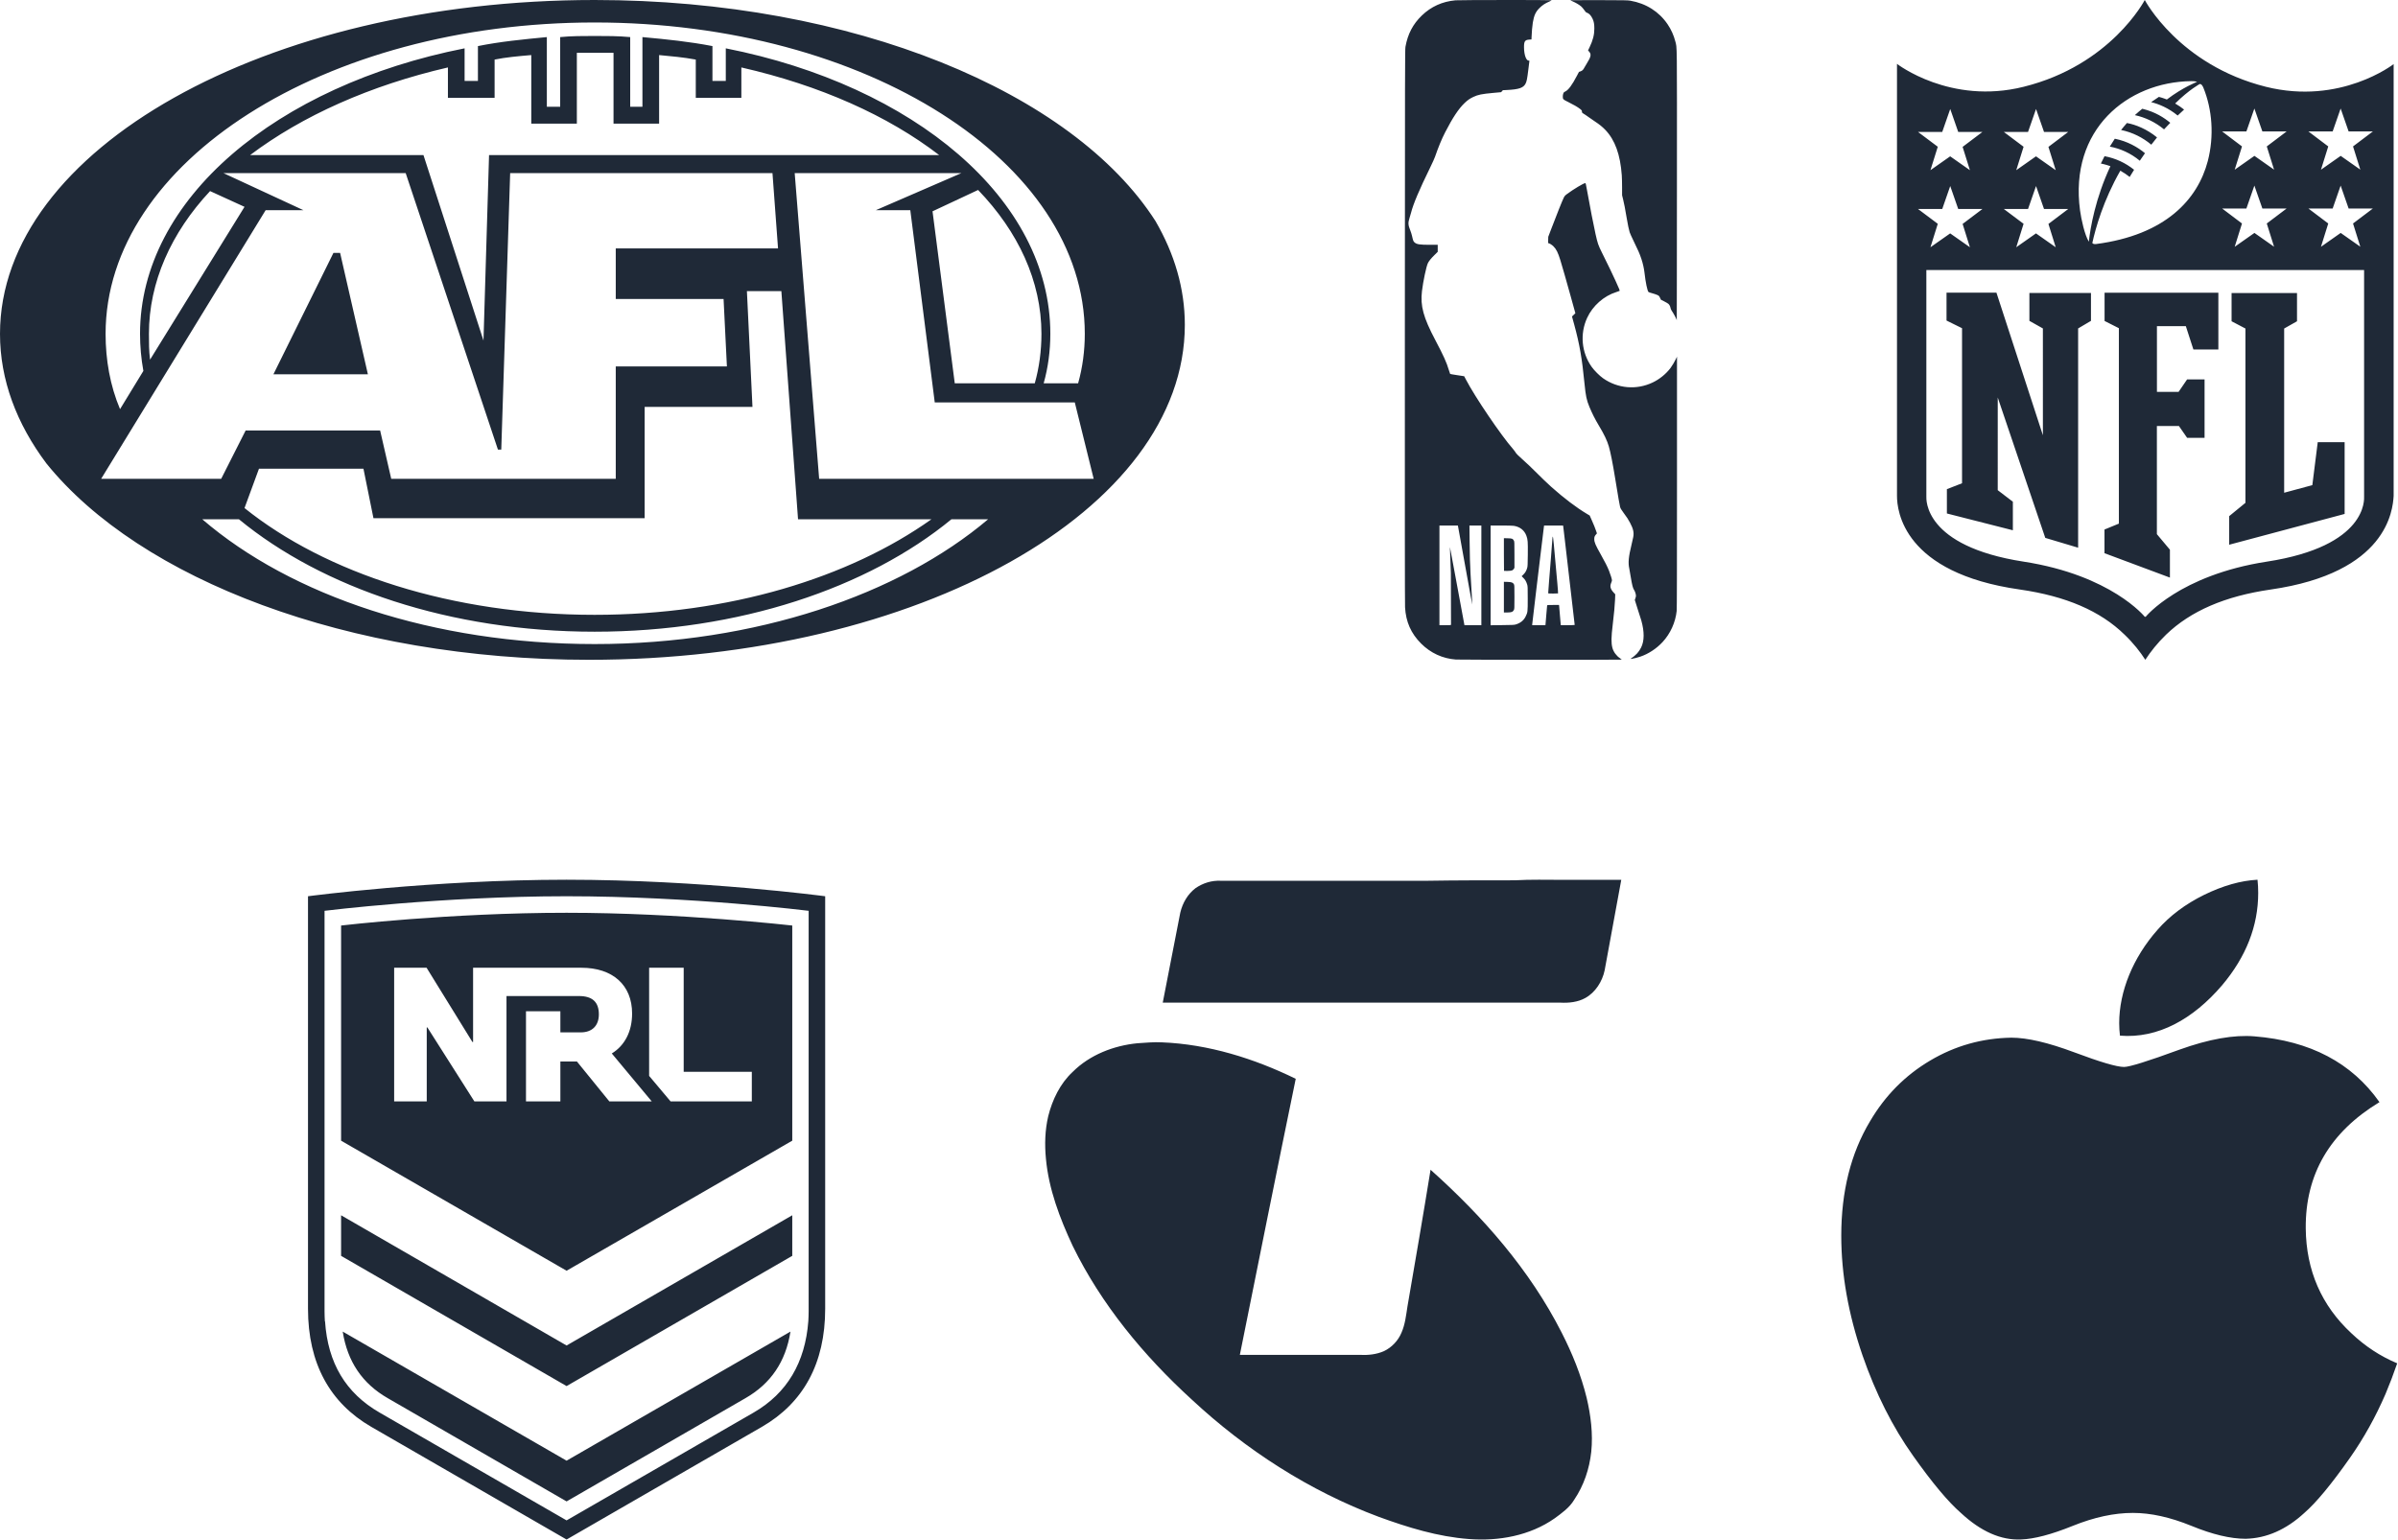 <svg xmlns="http://www.w3.org/2000/svg" xmlns:xlink="http://www.w3.org/1999/xlink" width="218" height="140" version="1.1" viewBox="0 0 218 140"><title>Combined Shape</title><desc>Created with Sketch.</desc><g id="Welcome" fill="none" fill-rule="evenodd" stroke="none" stroke-width="1"><g id="Desktop-HD-Copy-19" fill="#1F2937" fill-rule="nonzero" transform="translate(-108, -1867)"><path id="Combined-Shape" d="M252.476,1867.011 L252.476,1867.011 C252.78,1867.011 253.11,1867.011 253.453,1867.012 C255.685,1867.017 255.977,1867.022 256.212,1867.063 C257.642,1867.311 258.825,1868.06 259.602,1869.21 C259.92,1869.68 260.158,1870.206 260.297,1870.748 C260.466,1871.403 260.455,1870.449 260.448,1883.906 C260.444,1890.639 260.438,1896.134 260.434,1896.117 C260.409,1895.997 260.144,1895.502 259.965,1895.242 C259.92,1895.177 259.876,1895.073 259.866,1895.01 C259.844,1894.867 259.772,1894.725 259.675,1894.633 C259.634,1894.594 259.464,1894.494 259.298,1894.41 L258.996,1894.257 L258.91,1894.078 C258.828,1893.909 258.814,1893.895 258.66,1893.823 C258.57,1893.781 258.362,1893.711 258.196,1893.667 C258.031,1893.624 257.882,1893.574 257.865,1893.555 C257.753,1893.432 257.601,1892.697 257.496,1891.774 C257.455,1891.409 257.349,1890.939 257.22,1890.553 C257.059,1890.073 256.924,1889.76 256.52,1888.937 C256.346,1888.583 256.179,1888.214 256.15,1888.117 C256.077,1887.879 255.981,1887.421 255.883,1886.836 C255.741,1885.986 255.646,1885.493 255.553,1885.121 L255.463,1884.759 L255.462,1884.044 C255.462,1883.65 255.45,1883.157 255.435,1882.947 C255.302,1881.063 254.818,1879.726 253.94,1878.813 C253.66,1878.523 253.42,1878.328 252.969,1878.029 C252.775,1877.9 252.533,1877.732 252.431,1877.657 C252.263,1877.534 252.092,1877.419 251.883,1877.29 C251.824,1877.253 251.811,1877.227 251.811,1877.141 C251.811,1877.044 251.799,1877.027 251.651,1876.912 C251.417,1876.73 251.05,1876.516 250.565,1876.278 C250.091,1876.046 250.075,1876.029 250.073,1875.784 C250.072,1875.645 250.114,1875.472 250.165,1875.408 C250.182,1875.386 250.239,1875.348 250.293,1875.323 C250.578,1875.191 250.914,1874.738 251.358,1873.888 L251.542,1873.537 L251.683,1873.489 C251.838,1873.437 251.933,1873.344 252.034,1873.146 C252.068,1873.08 252.17,1872.909 252.259,1872.766 C252.638,1872.161 252.681,1871.939 252.469,1871.699 L252.369,1871.585 L252.508,1871.295 C252.813,1870.659 252.941,1870.156 252.94,1869.598 C252.94,1869.195 252.898,1868.959 252.784,1868.716 C252.636,1868.4 252.47,1868.223 252.248,1868.147 C252.178,1868.123 252.125,1868.068 252.022,1867.914 C251.948,1867.803 251.826,1867.658 251.751,1867.591 C251.581,1867.441 251.262,1867.251 250.975,1867.127 L250.757,1867.033 L250.857,1867.02 C250.898,1867.014 251.566,1867.011 252.476,1867.011 Z M252.098,1883.657 L252.098,1883.656 C252.162,1883.656 252.155,1883.63 252.284,1884.352 C252.556,1885.875 252.863,1887.453 253.048,1888.28 C253.242,1889.145 253.291,1889.287 253.618,1889.946 C254.216,1891.15 254.58,1891.903 254.856,1892.51 C255.204,1893.271 255.266,1893.426 255.236,1893.453 C255.223,1893.464 255.089,1893.512 254.937,1893.559 C253.802,1893.913 252.792,1894.806 252.286,1895.904 C251.616,1897.36 251.772,1899.056 252.699,1900.364 C252.925,1900.685 253.41,1901.17 253.729,1901.395 C255.061,1902.336 256.771,1902.484 258.241,1901.783 C258.865,1901.486 259.441,1901.02 259.86,1900.473 C260.005,1900.283 260.262,1899.852 260.37,1899.616 L260.454,1899.432 L260.454,1910.867 C260.454,1918.714 260.445,1922.383 260.426,1922.558 C260.313,1923.606 259.851,1924.623 259.142,1925.388 C258.589,1925.984 257.856,1926.466 257.124,1926.712 C256.841,1926.807 256.517,1926.889 256.343,1926.91 C256.231,1926.924 256.219,1926.921 256.261,1926.892 C256.727,1926.576 256.983,1926.3 257.19,1925.887 C257.492,1925.286 257.498,1924.449 257.208,1923.417 C257.171,1923.287 257.024,1922.825 256.88,1922.39 C256.736,1921.955 256.619,1921.581 256.619,1921.559 C256.619,1921.537 256.642,1921.467 256.671,1921.404 C256.699,1921.341 256.723,1921.239 256.723,1921.177 C256.724,1921.036 256.636,1920.769 256.547,1920.638 C256.445,1920.489 256.368,1920.188 256.25,1919.471 C256.192,1919.115 256.132,1918.77 256.117,1918.704 C255.999,1918.175 256.051,1917.632 256.329,1916.495 C256.387,1916.257 256.454,1915.961 256.477,1915.838 C256.555,1915.428 256.482,1915.098 256.193,1914.551 C256.016,1914.215 255.932,1914.085 255.572,1913.598 C255.362,1913.313 255.318,1913.235 255.276,1913.076 C255.231,1912.906 255.127,1912.301 254.832,1910.492 C254.607,1909.111 254.411,1908.124 254.258,1907.598 C254.105,1907.069 253.832,1906.497 253.349,1905.696 C253.01,1905.133 252.742,1904.602 252.493,1904.004 C252.236,1903.386 252.156,1903.004 252.048,1901.902 C251.823,1899.592 251.596,1898.291 251.107,1896.503 C251.065,1896.351 251.004,1896.127 250.97,1896.004 L250.909,1895.781 L251.062,1895.633 L251.216,1895.485 L251.108,1895.094 L250.763,1893.85 C250.423,1892.62 250.018,1891.205 249.85,1890.658 C249.637,1889.965 249.476,1889.644 249.212,1889.389 C249.079,1889.26 248.855,1889.122 248.781,1889.121 C248.737,1889.121 248.734,1889.098 248.742,1888.825 L248.752,1888.53 L248.992,1887.899 C249.518,1886.517 250.02,1885.259 250.153,1884.992 C250.239,1884.818 250.27,1884.783 250.481,1884.626 C251.03,1884.218 251.967,1883.657 252.098,1883.657 Z M244.794,1867.001 L244.794,1867 C246.926,1866.999 249.019,1867.006 249.045,1867.022 C249.065,1867.034 248.992,1867.078 248.859,1867.135 C248.477,1867.298 248.217,1867.467 247.96,1867.723 C247.607,1868.073 247.458,1868.394 247.347,1869.051 C247.298,1869.336 247.245,1869.96 247.232,1870.389 L247.226,1870.586 L247.013,1870.602 C246.624,1870.631 246.541,1870.759 246.547,1871.322 C246.554,1872.017 246.757,1872.552 246.997,1872.512 C247.025,1872.507 247.04,1872.519 247.037,1872.544 C247.033,1872.565 246.989,1872.922 246.938,1873.336 C246.837,1874.16 246.795,1874.378 246.7,1874.58 C246.506,1874.989 246.099,1875.132 244.967,1875.186 L244.626,1875.202 L244.547,1875.292 L244.467,1875.382 L243.758,1875.447 C242.701,1875.544 242.378,1875.609 241.943,1875.813 C241.621,1875.964 241.414,1876.109 241.135,1876.378 C240.592,1876.901 240.064,1877.698 239.377,1879.032 C239.066,1879.636 238.768,1880.356 238.453,1881.265 C238.406,1881.403 238.222,1881.81 238.045,1882.172 C237.015,1884.275 236.483,1885.534 236.272,1886.364 C236.248,1886.457 236.188,1886.661 236.139,1886.818 C235.996,1887.268 236.009,1887.464 236.214,1887.969 C236.265,1888.094 236.332,1888.307 236.362,1888.442 C236.466,1888.898 236.488,1888.953 236.606,1889.054 C236.801,1889.221 237.068,1889.261 237.999,1889.262 L238.702,1889.262 L238.702,1889.582 L238.702,1889.901 L238.411,1890.188 C238.098,1890.495 237.895,1890.745 237.807,1890.931 C237.661,1891.239 237.373,1892.602 237.27,1893.469 C237.11,1894.82 237.393,1895.86 238.48,1897.922 C239.242,1899.367 239.508,1899.957 239.716,1900.658 C239.769,1900.836 239.821,1900.992 239.832,1901.004 C239.843,1901.016 240.133,1901.066 240.476,1901.116 C240.82,1901.165 241.104,1901.209 241.107,1901.212 C241.11,1901.216 241.185,1901.359 241.275,1901.531 C242.076,1903.078 244.475,1906.617 245.543,1907.826 C245.626,1907.92 245.712,1908.032 245.735,1908.075 C245.817,1908.233 246.002,1908.422 246.491,1908.853 C246.766,1909.094 247.245,1909.548 247.555,1909.862 C248.057,1910.366 248.662,1910.949 249.002,1911.254 C250.147,1912.281 251.317,1913.166 252.28,1913.739 L252.518,1913.881 L252.69,1914.269 C252.899,1914.738 253.001,1914.993 253.101,1915.284 L253.176,1915.505 L253.098,1915.593 C252.967,1915.743 252.931,1915.837 252.933,1916.023 C252.936,1916.319 253.038,1916.559 253.542,1917.45 C253.894,1918.071 254.121,1918.522 254.273,1918.9 C254.403,1919.224 254.543,1919.675 254.543,1919.771 C254.543,1919.805 254.512,1919.907 254.474,1919.997 C254.336,1920.322 254.397,1920.563 254.698,1920.89 L254.84,1921.043 L254.823,1921.525 C254.805,1922.014 254.731,1922.81 254.61,1923.812 C254.471,1924.958 254.465,1925.464 254.582,1925.911 C254.679,1926.279 254.944,1926.641 255.276,1926.86 C255.363,1926.918 255.435,1926.973 255.436,1926.984 C255.437,1927.01 240.71,1927.002 240.352,1926.977 C239.146,1926.889 238.056,1926.388 237.19,1925.521 C236.272,1924.603 235.806,1923.549 235.732,1922.223 C235.714,1921.893 235.708,1913.685 235.714,1896.623 C235.722,1873.101 235.726,1871.491 235.768,1871.257 C235.978,1870.088 236.449,1869.189 237.261,1868.407 C238.102,1867.597 239.123,1867.136 240.313,1867.028 C240.492,1867.012 242.663,1867.002 244.794,1867.001 Z M238.859,1914.789 L238.859,1914.789 L238.859,1919.321 L238.859,1923.852 L239.385,1923.852 C239.867,1923.852 239.91,1923.849 239.911,1923.806 C239.918,1923.247 239.906,1919.336 239.897,1919.111 C239.889,1918.937 239.872,1918.447 239.857,1918.02 C239.843,1917.594 239.825,1917.133 239.819,1916.996 L239.806,1916.746 L239.87,1917.061 C239.942,1917.422 240.069,1918.096 240.317,1919.452 C240.413,1919.972 240.578,1920.865 240.684,1921.435 C240.79,1922.006 240.934,1922.784 241.004,1923.163 L241.131,1923.852 L241.9,1923.852 L242.669,1923.852 L242.669,1919.321 L242.669,1914.789 L242.127,1914.789 L241.586,1914.789 L241.602,1916.267 C241.611,1917.08 241.623,1917.804 241.63,1917.876 C241.636,1917.948 241.648,1918.226 241.657,1918.493 C241.666,1918.761 241.678,1919.05 241.683,1919.137 C241.689,1919.224 241.701,1919.431 241.709,1919.597 C241.726,1919.927 241.743,1920.219 241.763,1920.503 C241.816,1921.279 241.855,1921.969 241.847,1921.977 C241.841,1921.983 241.776,1921.647 241.701,1921.232 C241.626,1920.817 241.459,1919.892 241.329,1919.176 C241.199,1918.461 241.046,1917.616 240.989,1917.298 C240.932,1916.98 240.825,1916.389 240.752,1915.984 C240.678,1915.58 240.599,1915.145 240.577,1915.019 L240.535,1914.789 L239.697,1914.789 L238.859,1914.789 Z M243.509,1914.789 L243.509,1914.791 L243.509,1919.325 L243.509,1923.859 L244.567,1923.846 C245.464,1923.837 245.648,1923.829 245.78,1923.791 C246.212,1923.666 246.518,1923.423 246.693,1923.064 C246.883,1922.677 246.885,1922.656 246.885,1921.423 C246.885,1920.354 246.883,1920.313 246.827,1920.133 C246.745,1919.874 246.65,1919.713 246.479,1919.544 L246.333,1919.4 L246.493,1919.242 C246.662,1919.075 246.762,1918.9 246.837,1918.638 C246.875,1918.504 246.883,1918.321 246.892,1917.416 C246.903,1916.245 246.89,1916.07 246.765,1915.724 C246.582,1915.221 246.179,1914.904 245.611,1914.816 C245.517,1914.801 245.006,1914.789 244.475,1914.789 L243.509,1914.789 Z M248.372,1914.789 L248.372,1914.789 L248.358,1914.874 C248.34,1914.99 248.332,1915.058 247.988,1917.928 C247.822,1919.315 247.668,1920.592 247.647,1920.765 C247.472,1922.186 247.292,1923.709 247.292,1923.774 L247.292,1923.852 L247.893,1923.852 L248.493,1923.852 L248.508,1923.701 C248.517,1923.618 248.549,1923.231 248.579,1922.841 C248.61,1922.451 248.64,1922.105 248.647,1922.073 C248.659,1922.014 248.661,1922.014 249.195,1922.014 L249.73,1922.014 L249.746,1922.165 C249.755,1922.248 249.786,1922.623 249.815,1922.999 C249.844,1923.374 249.874,1923.72 249.882,1923.767 L249.895,1923.852 L250.525,1923.852 C250.871,1923.852 251.154,1923.842 251.154,1923.831 C251.154,1923.81 251.111,1923.437 250.642,1919.413 C250.52,1918.365 250.355,1916.941 250.275,1916.247 C250.195,1915.554 250.122,1914.942 250.114,1914.888 L250.099,1914.789 L249.235,1914.789 L248.372,1914.789 Z M249.161,1915.806 L249.161,1915.806 C249.199,1915.806 249.234,1916.193 249.579,1920.067 C249.622,1920.55 249.65,1920.952 249.641,1920.961 C249.633,1920.969 249.43,1920.976 249.191,1920.976 C248.872,1920.976 248.754,1920.967 248.744,1920.944 C248.738,1920.926 248.774,1920.423 248.826,1919.827 C248.878,1919.231 248.956,1918.27 248.999,1917.692 C249.042,1917.114 249.084,1916.564 249.091,1916.47 C249.099,1916.377 249.112,1916.193 249.121,1916.063 C249.13,1915.933 249.142,1915.822 249.148,1915.815 C249.152,1915.811 249.156,1915.806 249.161,1915.806 Z M244.718,1915.94 L244.718,1915.94 L245.07,1915.95 C245.463,1915.96 245.519,1915.981 245.624,1916.158 C245.674,1916.244 245.677,1916.295 245.677,1917.443 L245.677,1918.638 L245.617,1918.733 C245.528,1918.876 245.436,1918.907 245.064,1918.917 C244.886,1918.922 244.735,1918.921 244.729,1918.915 C244.723,1918.909 244.718,1918.237 244.718,1917.422 L244.718,1915.94 Z M244.718,1919.905 L244.718,1919.908 L245.04,1919.916 C245.413,1919.928 245.537,1919.972 245.623,1920.121 C245.675,1920.21 245.677,1920.256 245.677,1921.291 C245.677,1922.326 245.675,1922.372 245.623,1922.473 C245.533,1922.647 245.402,1922.696 245.027,1922.696 L244.718,1922.696 L244.718,1921.301 L244.718,1919.905 Z M325.587,1872.84 L325.604,1872.807 L325.604,1912.1 C325.52,1913.41 325.02,1919.083 314.425,1920.61 C310.279,1921.211 307.159,1922.554 304.914,1924.714 C304.114,1925.49 303.499,1926.277 303.029,1927 C302.562,1926.275 301.951,1925.488 301.143,1924.714 C298.933,1922.554 295.812,1921.214 291.633,1920.61 C281.013,1919.108 280.454,1913.435 280.454,1912.1 L280.454,1872.807 C280.454,1872.807 285.293,1876.561 291.967,1874.892 C299.909,1872.923 302.979,1867 302.979,1867 C302.979,1867 306.091,1872.915 313.991,1874.892 C320.774,1876.586 325.587,1872.84 325.587,1872.84 Z M284.166,1887.356 L284.158,1887.364 L283.495,1889.484 L285.289,1888.224 L287.083,1889.484 L286.42,1887.364 L288.222,1886.005 L286.02,1886.005 L285.294,1883.919 L284.567,1886.005 L282.364,1886.005 L284.166,1887.356 Z M291.967,1887.356 L291.958,1887.364 L291.296,1889.484 L293.089,1888.224 L294.883,1889.484 L294.221,1887.364 L296.023,1886.005 L293.82,1886.005 L293.094,1883.919 L292.367,1886.005 L290.165,1886.005 L291.967,1887.356 Z M284.166,1880.349 L284.158,1880.357 L283.495,1882.476 L285.289,1881.216 L287.083,1882.476 L286.42,1880.357 L288.222,1878.997 L286.02,1878.997 L285.294,1876.911 L284.567,1878.997 L282.364,1878.997 L284.166,1880.349 Z M291.967,1880.349 L291.958,1880.357 L291.296,1882.476 L293.089,1881.216 L294.883,1882.476 L294.221,1880.357 L296.023,1878.997 L293.82,1878.997 L293.094,1876.911 L292.367,1878.997 L290.165,1878.997 L291.967,1880.349 Z M322.584,1889.442 L322.576,1889.442 L321.912,1887.323 L323.714,1885.963 L321.512,1885.963 L320.786,1883.878 L320.059,1885.963 L317.857,1885.963 L319.659,1887.323 L318.996,1889.442 L320.79,1888.182 L322.584,1889.442 Z M314.742,1889.442 L314.735,1889.442 L314.071,1887.323 L315.873,1885.963 L313.671,1885.963 L312.943,1883.878 L312.217,1885.963 L310.015,1885.963 L311.817,1887.323 L311.154,1889.442 L312.948,1888.182 L314.742,1889.442 Z M322.584,1882.434 L322.576,1882.434 L321.912,1880.315 L323.714,1878.955 L321.512,1878.955 L320.786,1876.869 L320.059,1878.955 L317.857,1878.955 L319.659,1880.315 L318.996,1882.434 L320.79,1881.174 L322.584,1882.434 Z M314.742,1882.434 L314.735,1882.434 L314.071,1880.315 L315.873,1878.955 L313.671,1878.955 L312.943,1876.869 L312.217,1878.955 L310.015,1878.955 L311.817,1880.315 L311.154,1882.434 L312.948,1881.174 L314.742,1882.434 Z M304.731,1878.763 C303.929,1878.103 303.029,1877.678 302.078,1877.47 C302.309,1877.251 302.546,1877.064 302.754,1876.89 C303.947,1877.177 304.747,1877.712 305.298,1878.167 C305.103,1878.367 304.914,1878.562 304.734,1878.762 L304.731,1878.763 Z M303.571,1880.156 C302.807,1879.515 301.877,1879.038 300.826,1878.821 C300.988,1878.614 301.176,1878.393 301.357,1878.187 C302.161,1878.33 303.192,1878.754 304.093,1879.497 C303.91,1879.717 303.738,1879.941 303.576,1880.154 L303.571,1880.156 Z M302.528,1881.617 C301.704,1880.93 300.743,1880.507 299.8,1880.332 C299.8,1880.332 300.09,1879.859 300.254,1879.615 C301.405,1879.843 302.339,1880.383 302.999,1880.933 C302.83,1881.173 302.671,1881.404 302.528,1881.616 L302.528,1881.617 L302.528,1881.617 Z M307.976,1874.642 C307.976,1874.642 307.041,1875.129 305.74,1876.411 C306.034,1876.577 306.364,1876.809 306.553,1876.966 C306.356,1877.141 306.155,1877.329 305.969,1877.506 C305.117,1876.808 304.242,1876.455 303.558,1876.288 C303.785,1876.126 304.026,1875.965 304.264,1875.81 C304.63,1875.903 304.986,1876.048 304.986,1876.048 C306.454,1874.93 307.731,1874.446 307.731,1874.446 C307.731,1874.446 307.583,1874.374 307.19,1874.379 C301.409,1874.454 296.095,1878.767 297.096,1886.142 C297.203,1886.925 297.508,1888.353 297.895,1888.978 C298.024,1887.752 298.486,1885.032 299.856,1882.112 C299.379,1881.941 298.988,1881.871 298.988,1881.871 C299.128,1881.578 299.322,1881.203 299.322,1881.203 C300.34,1881.394 301.233,1881.819 302.008,1882.438 C301.822,1882.739 301.697,1882.935 301.607,1883.09 C301.336,1882.876 301.06,1882.692 300.757,1882.523 C299.213,1885.218 298.504,1887.762 298.212,1889.089 C298.228,1889.171 298.396,1889.213 298.531,1889.195 C304.863,1888.376 307.791,1885.141 308.709,1881.646 C309.302,1879.351 309.108,1876.949 308.313,1874.988 C308.257,1874.85 308.149,1874.622 307.964,1874.639 L307.976,1874.642 Z M303.062,1923.088 C303.062,1923.088 306.133,1919.3 314.074,1918.074 C323.251,1916.664 322.918,1912.376 322.918,1912.159 L322.918,1891.553 L283.123,1891.553 L283.123,1912.159 C283.123,1912.376 282.853,1916.664 291.966,1918.074 C299.942,1919.309 302.979,1923.088 302.979,1923.088 L303.062,1923.088 Z M293.718,1906.628 L293.717,1896.867 L292.491,1896.178 L292.491,1893.642 L298.088,1893.642 L298.088,1896.178 L296.921,1896.867 L296.921,1916.806 L293.934,1915.913 L289.613,1903.149 L289.612,1911.575 L290.988,1912.626 L290.988,1915.221 L284.99,1913.694 L284.99,1911.483 L286.367,1910.946 L286.367,1896.846 L284.957,1896.15 L284.957,1893.614 L289.495,1893.614 L293.733,1906.628 L293.718,1906.628 Z M304.063,1915.554 L305.265,1916.989 L305.265,1919.525 L299.317,1917.306 L299.317,1915.154 L300.626,1914.616 L300.626,1896.846 L299.325,1896.187 L299.325,1893.617 L309.669,1893.617 L309.669,1898.781 L307.4,1898.781 L306.713,1896.662 L304.085,1896.662 L304.085,1902.635 L306.054,1902.635 L306.829,1901.501 L308.415,1901.501 L308.415,1906.815 L306.829,1906.815 L306.083,1905.739 L304.08,1905.739 L304.08,1915.584 L304.063,1915.554 Z M310.654,1916.472 L310.654,1913.936 L312.131,1912.726 L312.131,1896.875 L310.871,1896.215 L310.871,1893.646 L316.819,1893.646 L316.819,1896.215 L315.651,1896.875 L315.651,1911.808 L318.212,1911.117 L318.703,1907.213 L321.148,1907.213 L321.148,1913.736 L310.636,1916.54 L310.654,1916.472 Z M108,1897.358 C108,1880.595 132.149,1867 162.058,1867 C185.548,1867 205.544,1875.387 213.046,1887.107 C214.773,1890.081 215.712,1893.25 215.712,1896.54 C215.712,1913.405 191.461,1927 161.553,1927 C139.628,1927 120.743,1919.695 112.224,1909.151 C109.503,1905.525 108,1901.54 108,1897.358 Z M162.058,1869.044 C137.504,1869.044 117.599,1881.719 117.599,1897.358 C117.599,1899.708 118.003,1902.059 118.913,1904.206 L121.034,1900.731 C120.832,1899.606 120.731,1898.482 120.731,1897.358 C120.731,1885.092 133.16,1874.768 150.236,1871.395 L150.236,1874.36 L151.448,1874.36 L151.448,1871.191 C153.469,1870.782 155.591,1870.577 157.713,1870.373 L157.713,1876.71 L158.925,1876.71 L158.925,1870.373 C159.936,1870.271 161.047,1870.271 162.058,1870.271 C163.169,1870.271 164.18,1870.271 165.291,1870.373 L165.291,1876.71 L166.403,1876.71 L166.403,1870.373 C168.626,1870.577 170.646,1870.782 172.768,1871.191 L172.768,1874.36 L173.981,1874.36 L173.981,1871.395 C191.057,1874.768 203.485,1885.092 203.485,1897.358 C203.485,1898.891 203.283,1900.424 202.879,1901.855 L206.011,1901.855 C206.416,1900.424 206.618,1898.891 206.618,1897.358 C206.618,1881.719 186.712,1869.044 162.058,1869.044 Z M166.605,1914.12 L141.95,1914.12 L141.041,1909.623 L131.543,1909.623 L130.229,1913.201 C137.606,1919.129 149.124,1922.911 162.058,1922.911 C174.284,1922.911 185.197,1919.538 192.674,1914.223 L180.549,1914.223 L179.033,1893.473 L175.901,1893.473 L176.406,1904.001 L166.605,1904.001 L166.605,1914.12 Z M130.735,1881.105 L146.497,1881.105 L151.953,1897.971 L152.459,1881.105 L193.381,1881.105 C188.733,1877.528 182.569,1874.768 175.396,1873.133 L175.396,1875.893 L171.253,1875.893 L171.253,1872.417 C170.141,1872.213 169.029,1872.111 167.919,1872.008 L167.919,1878.243 L163.775,1878.243 L163.775,1871.804 C163.169,1871.804 162.664,1871.804 162.058,1871.804 C161.553,1871.804 160.946,1871.804 160.441,1871.804 L160.441,1878.243 L156.298,1878.243 L156.298,1872.008 C155.086,1872.111 153.974,1872.213 152.964,1872.417 L152.964,1875.893 L148.72,1875.893 L148.72,1873.133 C141.647,1874.768 135.484,1877.528 130.735,1881.105 Z M192.775,1886.216 L194.796,1901.855 L202.071,1901.855 C202.475,1900.424 202.677,1898.891 202.677,1897.358 C202.677,1892.553 200.555,1888.056 196.918,1884.275 L192.775,1886.216 Z M130.229,1885.808 L127.097,1884.377 C123.561,1888.158 121.539,1892.656 121.539,1897.358 C121.539,1898.175 121.539,1898.891 121.641,1899.708 L130.229,1885.808 Z M207.426,1910.543 L205.708,1903.593 L192.977,1903.593 L190.754,1886.114 L187.622,1886.114 L195.402,1882.741 L180.245,1882.741 L182.468,1910.543 L207.426,1910.543 Z M173.779,1894.189 L163.978,1894.189 L163.978,1889.589 L178.73,1889.589 L178.225,1882.741 L154.378,1882.741 L153.57,1907.886 L153.267,1907.886 L144.88,1882.741 L128.31,1882.741 L135.585,1886.114 L132.149,1886.114 L117.195,1910.543 L128.107,1910.543 L130.331,1906.148 L142.557,1906.148 L143.567,1910.543 L163.978,1910.543 L163.978,1900.322 L174.082,1900.322 L173.779,1894.189 Z M138.919,1889.998 L141.445,1901.037 L132.856,1901.037 L138.313,1889.998 L138.919,1889.998 Z M162.058,1924.445 C148.922,1924.445 137.302,1920.458 129.724,1914.223 L126.39,1914.223 C134.473,1921.173 147.406,1925.569 162.058,1925.569 C176.709,1925.569 189.744,1921.071 197.827,1914.223 L194.492,1914.223 C186.915,1920.458 175.193,1924.445 162.058,1924.445 Z M324.868,1993.758 C323.961,1995.854 322.887,1997.784 321.642,1999.558 C319.946,2001.976 318.557,2003.651 317.487,2004.58 C315.828,2006.106 314.05,2006.887 312.146,2006.932 C310.78,2006.932 309.132,2006.543 307.213,2005.754 C305.288,2004.969 303.519,2004.58 301.902,2004.58 C300.206,2004.58 298.387,2004.969 296.441,2005.754 C294.492,2006.543 292.922,2006.954 291.722,2006.995 C289.896,2007.073 288.077,2006.269 286.26,2004.58 C285.101,2003.569 283.651,2001.836 281.914,1999.38 C280.051,1996.758 278.518,1993.717 277.318,1990.251 C276.033,1986.507 275.388,1982.881 275.388,1979.37 C275.388,1975.35 276.257,1971.881 277.997,1968.975 C279.365,1966.641 281.185,1964.799 283.462,1963.448 C285.739,1962.096 288.2,1961.407 290.85,1961.363 C292.3,1961.363 294.201,1961.811 296.564,1962.693 C298.92,1963.577 300.433,1964.026 301.097,1964.026 C301.592,1964.026 303.273,1963.501 306.122,1962.456 C308.817,1961.486 311.091,1961.085 312.954,1961.243 C318.002,1961.65 321.794,1963.64 324.316,1967.225 C319.802,1969.961 317.568,1973.792 317.613,1978.707 C317.653,1982.536 319.042,1985.721 321.772,1988.251 C323.009,1989.425 324.39,1990.332 325.927,1990.977 C325.594,1991.943 325.242,1992.869 324.868,1993.758 Z M313.291,1948.2 C313.291,1951.201 312.194,1954.003 310.009,1956.596 C307.372,1959.679 304.183,1961.46 300.724,1961.179 C300.68,1960.819 300.654,1960.44 300.654,1960.042 C300.654,1957.162 301.908,1954.079 304.135,1951.558 C305.247,1950.282 306.661,1949.221 308.376,1948.374 C310.087,1947.54 311.706,1947.079 313.228,1947 C313.272,1947.401 313.291,1947.802 313.291,1948.2 L313.291,1948.2 Z M245.691,1947.052 C247.16,1946.969 248.63,1947.01 250.099,1947.01 C251.862,1947.01 253.625,1947.01 255.388,1947.01 C254.884,1949.739 254.381,1952.51 253.877,1955.238 C253.667,1956.246 253.037,1957.253 252.114,1957.757 C251.442,1958.135 250.603,1958.219 249.847,1958.177 C246.783,1958.177 243.76,1958.177 240.696,1958.177 C236.374,1958.177 232.688,1958.177 227.221,1958.177 C222.729,1958.177 218.196,1958.177 213.704,1958.177 C214.25,1955.448 214.754,1952.719 215.299,1949.991 C215.509,1949.109 215.971,1948.312 216.685,1947.766 C217.356,1947.304 218.154,1947.052 218.993,1947.094 C222.226,1947.094 225.458,1947.094 228.648,1947.094 C231.713,1947.094 234.777,1947.094 237.799,1947.094 C240.444,1947.052 243.047,1947.052 245.691,1947.052 Z M211.395,1961.871 C212.151,1961.829 212.865,1961.745 213.62,1961.787 C217.86,1961.955 222.016,1963.256 225.794,1965.103 C224.073,1973.457 222.394,1981.852 220.714,1990.206 C224.366,1990.206 228.019,1990.206 231.671,1990.206 C232.384,1990.248 233.14,1990.164 233.811,1989.87 C234.525,1989.534 235.113,1988.904 235.407,1988.191 C235.742,1987.435 235.826,1986.596 235.952,1985.798 C236.666,1981.642 237.38,1977.528 238.051,1973.373 C242.795,1977.612 247.076,1982.482 249.973,1988.191 C250.938,1990.08 251.736,1992.053 252.24,1994.11 C252.618,1995.705 252.827,1997.384 252.66,1999.021 C252.492,2000.574 251.988,2002.085 251.106,2003.387 C250.687,2004.1 249.973,2004.604 249.343,2005.066 C247.076,2006.661 244.222,2007.165 241.535,2006.955 C238.723,2006.745 235.994,2005.905 233.35,2004.94 C227.053,2002.589 221.26,1998.853 216.349,1994.278 C211.983,1990.29 208.121,1985.63 205.518,1980.299 C204.343,1977.78 203.336,1975.136 203.084,1972.365 C202.958,1971.064 203,1969.762 203.294,1968.503 C203.671,1966.992 204.385,1965.523 205.518,1964.473 C207.072,1962.92 209.254,1962.081 211.395,1961.871 Z M176.347,1967.159 L176.347,1964.466 L170.154,1964.466 L170.154,1955.004 L167.012,1955.004 L167.012,1964.838 L168.963,1967.159 L176.347,1967.159 Z M146.78,1955.004 L143.832,1955.004 L143.832,1967.159 L146.795,1967.159 L146.795,1960.434 L146.854,1960.434 L151.126,1967.159 L154.045,1967.159 L154.045,1957.577 L160.626,1957.577 C161.847,1957.577 162.442,1958.113 162.442,1959.244 C162.442,1960.27 161.831,1960.88 160.804,1960.88 L158.943,1960.88 L158.943,1958.961 L155.817,1958.961 L155.817,1967.159 L158.943,1967.159 L158.943,1963.528 L160.446,1963.528 L163.394,1967.159 L167.251,1967.159 L163.618,1962.799 C164.809,1962.07 165.464,1960.776 165.464,1959.17 C165.464,1956.566 163.693,1955.004 160.849,1955.004 L151.008,1955.004 L151.008,1961.758 L150.948,1961.758 L146.78,1955.004 Z M139.008,1951.165 C139.008,1951.165 148.834,1950.005 159.508,1950.005 C169.841,1950.005 180.024,1951.165 180.024,1951.165 L180.024,1970.729 L159.508,1982.557 L139.008,1970.729 L139.008,1951.165 Z M139.008,1977.513 L159.508,1989.356 L180.024,1977.513 L180.024,1981.203 L159.508,1993.046 L139.008,1981.203 L139.008,1977.513 Z M139.156,1988.091 L159.508,1999.83 L179.861,1988.091 C179.429,1990.828 178.074,1992.822 175.767,1994.146 L159.508,2003.534 L143.251,1994.146 C140.943,1992.822 139.588,1990.828 139.156,1988.091 Z M181.514,1986.008 L181.514,1949.826 C181.514,1949.826 170.854,1948.502 159.508,1948.502 C148.179,1948.502 137.504,1949.826 137.504,1949.826 L137.504,1969.867 L137.504,1969.851 L137.504,1975.772 C137.504,1975.862 137.504,1975.952 137.504,1976.026 L137.504,1980.34 L137.504,1986.247 C137.504,1986.618 137.519,1986.797 137.534,1987.154 L137.549,1987.154 C137.801,1990.963 139.439,1993.686 142.507,1995.455 L159.508,2005.26 L176.511,1995.455 C179.548,1993.7 181.201,1990.903 181.484,1987.139 C181.499,1986.797 181.514,1986.618 181.514,1986.247 L181.514,1986.128 L181.514,1986.008 Z M159.508,1947 C171.747,1947 183.017,1948.502 183.017,1948.502 L183.017,1986.008 C183.017,1990.992 181.022,1994.578 177.27,1996.75 L159.508,2007 L141.747,1996.75 C137.996,1994.578 136,1990.993 136,1986.008 L136,1948.502 C136,1948.502 147.271,1947 159.508,1947 Z"/></g></g></svg>
